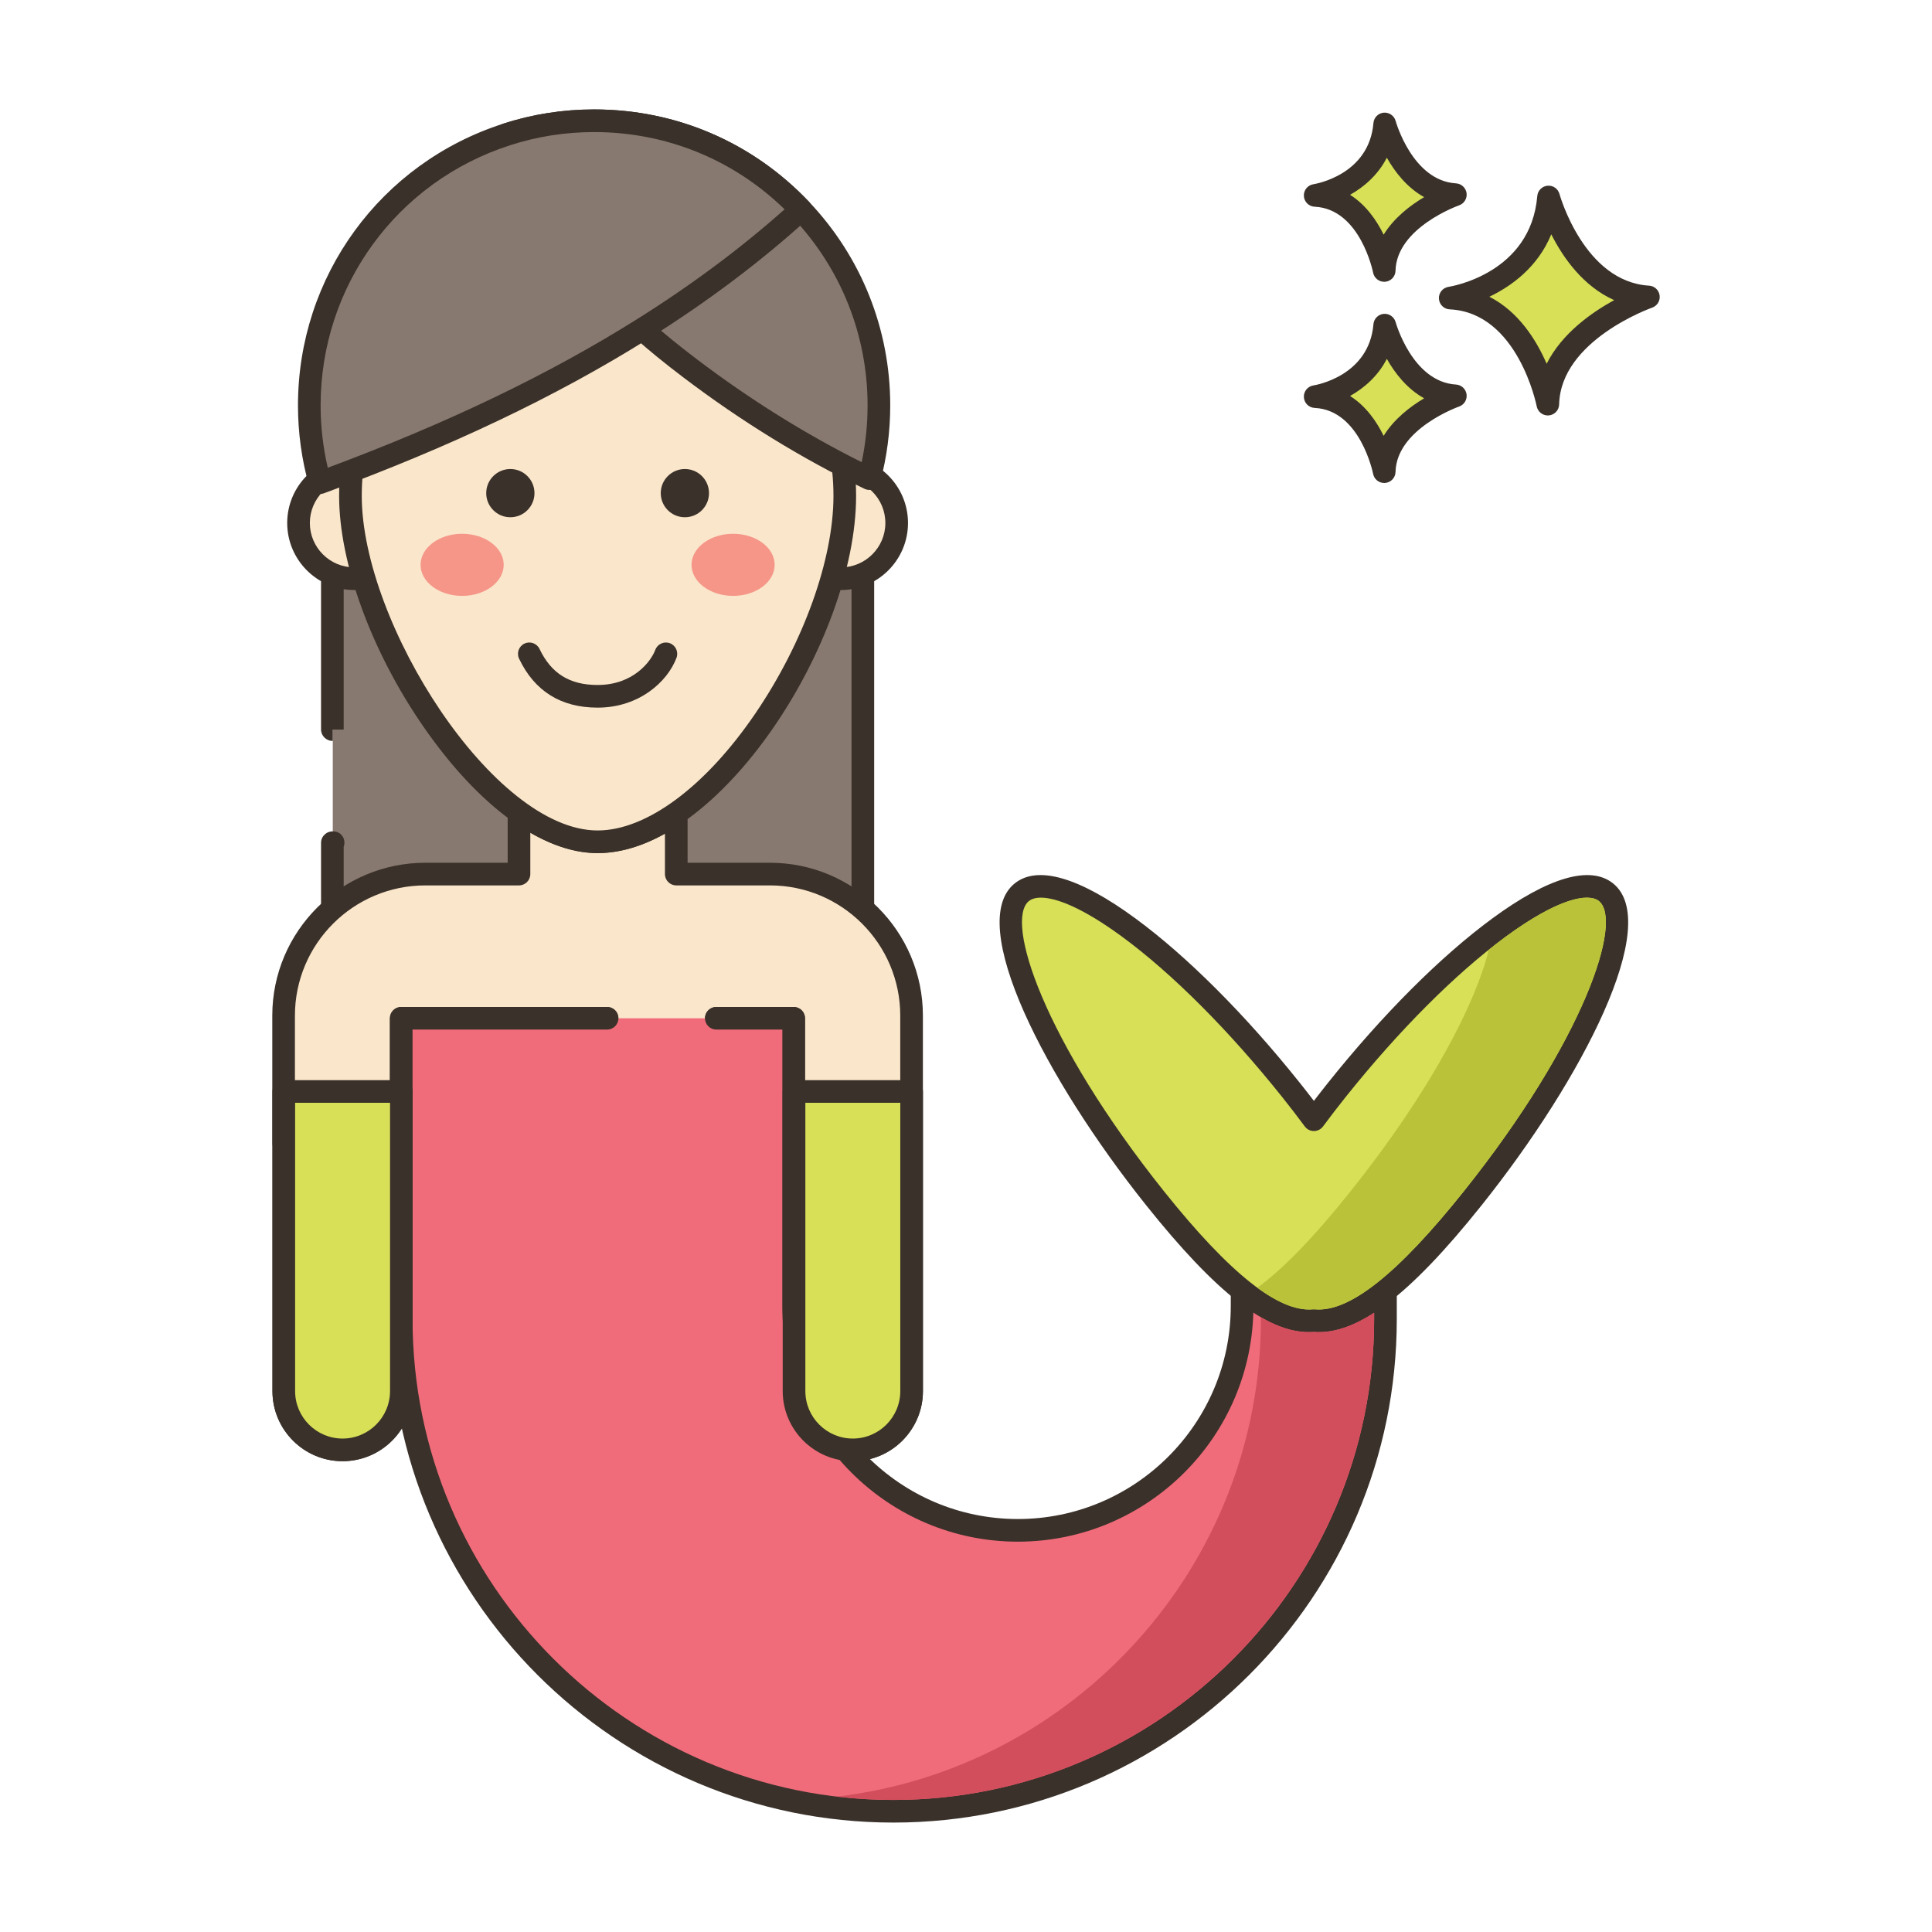 <svg id="Layer_1" enable-background="new 0 0 256 256" height="512" viewBox="0 0 256 256" width="512" xmlns="http://www.w3.org/2000/svg"><g><g><g><path d="m44.04 51.219v45.452c.019 0 .036-.003.055-.003v14.997c-.019 0-.036-.003-.055-.003v19.969h70.291v-80.412z" fill="#87796f"/></g></g><g><g><path d="m114.331 49.719h-70.291c-.829 0-1.5.671-1.5 1.5v45.452c0 .404.172.791.461 1.073.289.283.689.446 1.094.424v-1.497h1.445v-43.952h67.292v77.413h-67.292v-17.935c.066-.165.102-.343.102-.529 0-.829-.625-1.499-1.453-1.499-.869-.08-1.649.625-1.649 1.494v19.969c0 .829.671 1.5 1.5 1.5h70.292c.829 0 1.5-.671 1.5-1.5v-80.413c-.001-.829-.672-1.5-1.501-1.5z" fill="#3a312a"/></g></g><g><g><path d="m120.788 144.627v-10.047c0-10.36-8.4-18.76-18.77-18.76h-12.41v-8.06c-3.43 2.38-6.98 3.78-10.42 3.78-3.31 0-6.79-1.42-10.21-3.82h-.21v8.1h-12.41c-10.37 0-18.78 8.4-18.78 18.76v17.01h.024v32.737c0 4.302 3.487 7.789 7.789 7.789s7.789-3.488 7.789-7.789v-39.7h-.012v-9.697h52v16.66h.046v32.737c0 4.302 3.487 7.789 7.789 7.789s7.789-3.488 7.789-7.789v-39.7z" fill="#fae6ca"/></g></g><g><g><path d="m122.289 144.512v-9.932c0-11.171-9.093-20.26-20.27-20.26h-10.91v-6.561c0-.558-.31-1.07-.805-1.329-.496-.258-1.092-.222-1.55.097-3.359 2.331-6.577 3.513-9.565 3.513-2.849 0-5.994-1.194-9.348-3.548-.252-.177-.553-.272-.862-.272h-.21c-.829 0-1.5.671-1.5 1.5v6.6h-10.91c-11.182 0-20.28 9.088-20.28 20.26v17.01c0 .089.008.176.023.261v32.476c0 5.122 4.167 9.29 9.289 9.29s9.289-4.167 9.289-9.29v-39.7c0-.064-.004-.128-.012-.19v-8.007h25.773c.829 0 1.5-.671 1.5-1.5s-.671-1.5-1.5-1.5h-27.273c-.829 0-1.5.671-1.5 1.5v9.697c0 .064.004.128.012.19v39.51c0 3.468-2.821 6.29-6.289 6.29s-6.289-2.821-6.289-6.29v-32.737c0-.089-.008-.176-.023-.261v-16.749c0-9.517 7.751-17.26 17.28-17.26h12.41c.829 0 1.5-.671 1.5-1.5v-5.492c3.1 1.801 6.092 2.711 8.92 2.711 2.876 0 5.866-.864 8.92-2.571v5.352c0 .829.671 1.5 1.5 1.5h12.41c9.523 0 17.27 7.743 17.27 17.26v10.047c0 .039.001.077.004.115v39.585c0 3.468-2.821 6.29-6.29 6.29-3.468 0-6.289-2.821-6.289-6.29v-32.737c0-.124-.016-.244-.046-.358v-16.302c0-.829-.671-1.5-1.5-1.5h-10.253c-.829 0-1.5.671-1.5 1.5s.671 1.5 1.5 1.5h8.754v15.16c0 .124.016.244.046.358v32.379c0 5.122 4.167 9.29 9.289 9.29s9.29-4.167 9.29-9.29v-39.7c-.001-.039-.002-.077-.005-.115z" fill="#3a312a"/></g></g><g><g><path d="m205.193 26.102c-.974 11.564-13.031 13.39-13.031 13.39 10.352.487 12.932 14.059 12.932 14.059.221-9.677 13.328-14.202 13.328-14.202-9.819-.588-13.229-13.247-13.229-13.247z" fill="#d7e057"/></g></g><g><g><path d="m218.512 37.851c-8.61-.515-11.84-12.025-11.871-12.141-.191-.701-.851-1.17-1.584-1.101-.725.066-1.298.642-1.359 1.367-.859 10.215-11.319 11.963-11.761 12.033-.763.115-1.313.79-1.273 1.561.04.77.657 1.384 1.428 1.421 9.034.425 11.506 12.718 11.529 12.842.138.711.76 1.217 1.473 1.217.042 0 .084-.001.126-.005.765-.064 1.357-.693 1.375-1.459.193-8.508 12.198-12.777 12.319-12.819.675-.235 1.092-.914.994-1.623s-.682-1.25-1.396-1.293zm-13.574 10.347c-1.357-3.13-3.711-6.908-7.592-8.878 2.933-1.405 6.413-3.914 8.206-8.274 1.552 3.071 4.202 6.881 8.34 8.724-3.009 1.64-6.926 4.406-8.954 8.428z" fill="#3a312a"/></g></g><g><g><path d="m183.483 43.083c-.689 8.179-9.217 9.47-9.217 9.47 7.322.344 9.147 9.944 9.147 9.944.156-6.844 9.427-10.045 9.427-10.045-6.945-.415-9.357-9.369-9.357-9.369z" fill="#d7e057"/></g></g><g><g><path d="m192.93 50.955c-5.771-.345-7.978-8.186-8-8.265-.19-.702-.863-1.165-1.581-1.102-.726.065-1.3.643-1.361 1.368-.578 6.871-7.65 8.067-7.946 8.114-.763.115-1.314.79-1.273 1.561.04.77.657 1.384 1.428 1.421 6.039.284 7.729 8.644 7.744 8.726.136.712.759 1.22 1.473 1.22.041 0 .083-.001.125-.005.765-.063 1.358-.694 1.376-1.461.13-5.708 8.335-8.633 8.416-8.661.677-.234 1.094-.913.997-1.622-.1-.71-.684-1.251-1.398-1.294zm-9.59 6.795c-.924-1.886-2.341-3.948-4.45-5.281 1.857-1.042 3.699-2.63 4.873-4.917 1.058 1.874 2.656 3.956 4.945 5.225-1.851 1.101-3.991 2.741-5.368 4.973z" fill="#3a312a"/></g></g><g><g><path d="m183.483 16.425c-.689 8.179-9.217 9.471-9.217 9.471 7.322.344 9.147 9.944 9.147 9.944.156-6.844 9.427-10.045 9.427-10.045-6.945-.416-9.357-9.37-9.357-9.37z" fill="#d7e057"/></g></g><g><g><path d="m192.93 24.297c-5.771-.345-7.978-8.186-8-8.265-.19-.702-.863-1.164-1.581-1.102-.726.065-1.3.643-1.361 1.368-.578 6.871-7.65 8.066-7.946 8.113-.763.115-1.314.79-1.273 1.56.04.771.657 1.385 1.428 1.421 6.039.284 7.729 8.645 7.744 8.727.136.712.759 1.22 1.473 1.22.041 0 .083-.001.125-.005.765-.063 1.358-.694 1.376-1.461.13-5.709 8.335-8.633 8.416-8.662.677-.234 1.094-.913.997-1.622-.1-.707-.684-1.249-1.398-1.292zm-9.59 6.797c-.924-1.886-2.341-3.948-4.45-5.281 1.857-1.042 3.699-2.63 4.873-4.917 1.058 1.874 2.656 3.956 4.945 5.225-1.851 1.1-3.991 2.74-5.368 4.973z" fill="#3a312a"/></g></g><g><g><path d="m183.582 170.597h-18.999v2.472c0 16.408-13.301 29.71-29.71 29.71s-29.71-13.302-29.71-29.71v-38.143h-51.998v39.866c0 36.013 29.195 65.208 65.208 65.208 36.013 0 65.208-29.195 65.208-65.208z" fill="#f16c7a"/></g></g><g><g><path d="m183.582 169.097h-18.999c-.828 0-1.5.671-1.5 1.5v2.472c0 15.555-12.655 28.21-28.21 28.21s-28.209-12.655-28.209-28.21v-38.143c0-.829-.671-1.5-1.5-1.5h-10.249c-.829 0-1.5.671-1.5 1.5s.671 1.5 1.5 1.5h8.749v36.643c0 17.209 14 31.21 31.209 31.21s31.21-14 31.21-31.21v-.972h15.999v2.695c0 35.129-28.579 63.708-63.708 63.708s-63.708-28.579-63.708-63.708v-38.366h25.776c.829 0 1.5-.671 1.5-1.5s-.671-1.5-1.5-1.5h-27.277c-.829 0-1.5.671-1.5 1.5v39.866c0 36.783 29.925 66.708 66.708 66.708s66.708-29.925 66.708-66.708v-4.195c.001-.829-.671-1.5-1.499-1.5z" fill="#3a312a"/></g></g><g><g><path clip-rule="evenodd" d="m46.944 61.913c-4.08 0-7.388 3.306-7.388 7.384s3.308 7.384 7.388 7.384 7.388-3.306 7.388-7.384-3.307-7.384-7.388-7.384z" fill="#fae6ca" fill-rule="evenodd"/></g></g><g><g><path d="m46.944 60.413c-4.901 0-8.888 3.985-8.888 8.884 0 4.898 3.987 8.884 8.888 8.884s8.888-3.985 8.888-8.884-3.987-8.884-8.888-8.884zm0 14.768c-3.246 0-5.888-2.64-5.888-5.884 0-3.245 2.641-5.884 5.888-5.884s5.888 2.64 5.888 5.884c0 3.245-2.641 5.884-5.888 5.884z" fill="#3a312a"/></g></g><g><g><ellipse clip-rule="evenodd" cx="111.427" cy="69.297" fill="#fae6ca" fill-rule="evenodd" rx="7.384" ry="7.388" transform="matrix(.002 -1 1 .002 41.91 180.587)"/></g></g><g><g><path d="m111.427 60.413c-4.901 0-8.888 3.985-8.888 8.884 0 4.898 3.987 8.884 8.888 8.884s8.888-3.985 8.888-8.884-3.987-8.884-8.888-8.884zm0 14.768c-3.247 0-5.888-2.64-5.888-5.884 0-3.245 2.641-5.884 5.888-5.884s5.888 2.64 5.888 5.884c0 3.245-2.641 5.884-5.888 5.884z" fill="#3a312a"/></g></g><g><g><path d="m79.187 32.979c-18.088 0-32.751 14.656-32.751 32.734s18.117 45.828 32.751 45.828c15.331 0 32.751-27.749 32.751-45.828s-14.663-32.734-32.751-32.734z" fill="#fae6ca"/></g></g><g><g><path d="m79.187 31.479c-18.886 0-34.252 15.357-34.252 34.234 0 8.89 4.274 20.595 11.154 30.546 7.374 10.665 15.792 16.781 23.097 16.781 16.209 0 34.251-28.21 34.251-47.328.001-18.876-15.364-34.233-34.25-34.233zm0 78.562c-13.793 0-31.252-27.484-31.252-44.328 0-17.223 14.02-31.234 31.252-31.234s31.251 14.012 31.251 31.234c0 8.417-3.972 19.472-10.366 28.848-6.609 9.693-14.417 15.48-20.885 15.48z" fill="#3a312a"/></g></g><g><g><path d="m67.624 62.148c-1.766 0-3.197 1.431-3.197 3.195 0 1.765 1.431 3.195 3.197 3.195s3.197-1.43 3.197-3.195c0-1.764-1.432-3.195-3.197-3.195z" fill="#3a312a"/></g></g><g><g><path d="m90.75 62.148c-1.765 0-3.197 1.431-3.197 3.195 0 1.765 1.431 3.195 3.197 3.195s3.197-1.43 3.197-3.195c-.001-1.764-1.431-3.195-3.197-3.195z" fill="#3a312a"/></g></g><g><g><path d="m61.235 70.728c-3.041 0-5.507 1.842-5.507 4.115s2.466 4.115 5.507 4.115 5.507-1.842 5.507-4.115-2.466-4.115-5.507-4.115z" fill="#f59689"/></g></g><g><g><ellipse cx="97.139" cy="74.842" fill="#f59689" rx="5.507" ry="4.115"/></g></g><g><g><path d="m88.762 85.23c-.775-.29-1.64.103-1.931.878-.603 1.61-2.978 4.656-7.645 4.656-3.699 0-6.143-1.517-7.695-4.775-.356-.747-1.252-1.065-1.999-.709-.748.356-1.065 1.251-.71 2 2.049 4.303 5.55 6.485 10.404 6.485 5.483 0 9.263-3.423 10.455-6.604.29-.776-.103-1.64-.879-1.931z" fill="#3a312a"/></g></g><g><g><path d="m106.134 27.799c-6.881-7.266-16.62-11.799-27.416-11.799-4.038 0-7.925.634-11.567 1.813 2.885 6.687 6.295 13.108 10.939 18.698 2.135 2.563 4.501 4.928 7.004 7.123 2.039 1.813 4.174 3.524 6.343 5.167 7.393 5.61 15.372 10.572 23.761 14.614.825-3.095 1.262-6.346 1.262-9.7 0-10.04-3.922-19.161-10.326-25.916z" fill="#87796f"/></g></g><g><g><path d="m107.224 26.768c-7.492-7.911-17.616-12.268-28.506-12.268-4.117 0-8.164.634-12.029 1.886-.402.13-.731.424-.904.809-.174.385-.178.825-.011 1.213 3.445 7.986 6.992 14.043 11.164 19.063 2.06 2.474 4.472 4.927 7.16 7.284 1.881 1.672 3.985 3.387 6.433 5.241 7.662 5.814 15.742 10.784 24.017 14.771.206.099.428.149.651.149.213 0 .427-.045.626-.137.406-.187.708-.545.823-.977.871-3.266 1.313-6.659 1.313-10.086-.001-10.075-3.814-19.645-10.737-26.948zm6.952 34.474c-7.51-3.754-14.847-8.336-21.833-13.637-2.385-1.807-4.43-3.472-6.26-5.099-2.579-2.261-4.88-4.601-6.839-6.954-3.712-4.467-6.923-9.832-10.037-16.788 3.079-.84 6.27-1.265 9.51-1.265 10.058 0 19.408 4.024 26.328 11.332 6.393 6.744 9.914 15.581 9.914 24.884.001 2.545-.262 5.07-.783 7.527z" fill="#3a312a"/></g></g><g><g><path d="m78.718 16c-4.038 0-7.925.634-11.567 1.813-15.181 4.874-26.168 19.106-26.168 35.902 0 3.551.491 6.987 1.412 10.245 14.888-5.46 29.435-12.017 42.7-20.327 7.482-4.683 14.547-9.918 21.04-15.834-6.882-7.266-16.621-11.799-27.417-11.799z" fill="#87796f"/></g></g><g><g><path d="m107.224 26.768c-7.492-7.911-17.616-12.268-28.506-12.268-4.117 0-8.164.634-12.025 1.885-16.275 5.225-27.21 20.227-27.21 37.33 0 3.622.494 7.206 1.468 10.653.113.402.39.738.761.928.214.109.447.164.682.164.174 0 .349-.03.517-.092 16.737-6.138 30.795-12.832 42.979-20.463 7.838-4.906 14.989-10.288 21.254-15.997.298-.271.474-.651.489-1.054s-.133-.793-.409-1.086zm-22.926 15.595c-11.627 7.283-25.01 13.708-40.866 19.615-.63-2.693-.949-5.465-.949-8.263 0-15.795 10.098-29.649 25.13-34.475 3.566-1.155 7.303-1.74 11.105-1.74 9.543 0 18.449 3.623 25.246 10.235-5.851 5.202-12.46 10.118-19.666 14.628z" fill="#3a312a"/></g></g><g><g><path d="m37.602 144.627v39.7c0 4.302 3.487 7.789 7.789 7.789s7.789-3.488 7.789-7.789v-39.7z" fill="#d7e057"/></g></g><g><g><path d="m53.181 143.127h-15.579c-.829 0-1.5.671-1.5 1.5v39.7c0 5.122 4.167 9.289 9.289 9.289s9.289-4.167 9.289-9.289v-39.7c.001-.829-.671-1.5-1.499-1.5zm-1.5 41.2c0 3.468-2.821 6.289-6.289 6.289s-6.289-2.821-6.289-6.289v-38.2h12.579v38.2z" fill="#3a312a"/></g></g><g><g><path d="m105.214 144.627v39.7c0 4.302 3.487 7.789 7.789 7.789s7.789-3.488 7.789-7.789v-39.7z" fill="#d7e057"/></g></g><g><g><path d="m120.793 143.127h-15.579c-.829 0-1.5.671-1.5 1.5v39.7c0 5.122 4.167 9.289 9.289 9.289s9.29-4.167 9.29-9.289v-39.7c0-.829-.671-1.5-1.5-1.5zm-1.5 41.2c0 3.468-2.821 6.289-6.29 6.289-3.468 0-6.289-2.821-6.289-6.289v-38.2h12.579z" fill="#3a312a"/></g></g><g><g><path d="m212.792 118.218c-4.97-3.968-20.927 7.754-35.642 26.183-1.114 1.395-2.122 2.711-3.052 3.968-.93-1.257-1.938-2.573-3.052-3.968-14.714-18.429-30.672-30.151-35.642-26.183s2.93 22.125 17.644 40.553c10.401 13.026 16.57 16.622 21.05 16.213 4.48.409 10.649-3.187 21.05-16.213 14.714-18.429 22.614-36.585 17.644-40.553z" fill="#d7e057"/></g></g><g><g><path d="m213.727 117.045c-3.026-2.415-8.555-.807-15.99 4.656-6.836 5.021-14.562 12.75-21.759 21.763-.646.809-1.268 1.606-1.881 2.407-.605-.793-1.228-1.59-1.88-2.407-7.196-9.013-14.924-16.742-21.759-21.763-7.438-5.464-12.968-7.072-15.99-4.656-6.607 5.275 4.038 25.917 17.407 42.662 9.236 11.568 15.935 16.808 21.552 16.807.225 0 .449-.008.67-.025 5.764.436 12.617-4.752 22.222-16.782 13.37-16.744 24.015-37.386 17.408-42.662zm-19.751 40.79c-8.741 10.948-15.19 16.071-19.741 15.655-.092-.009-.182-.009-.273 0-4.525.415-10.998-4.706-19.741-15.655-15.926-19.947-21.147-35.835-17.88-38.445.354-.283.881-.447 1.589-.447 2.03 0 5.553 1.355 10.754 5.176 6.629 4.87 14.154 12.405 21.19 21.217 1.069 1.339 2.057 2.623 3.019 3.924.282.383.73.608 1.206.608s.923-.226 1.206-.607c.979-1.324 1.967-2.607 3.019-3.924 7.036-8.813 14.562-16.348 21.191-21.218 7.016-5.153 10.977-5.819 12.343-4.729 3.266 2.61-1.956 18.498-17.882 38.445z" fill="#3a312a"/></g></g><g><g><path d="m174.768 176.51c-.22 0-.45 0-.67-.02-2.16.16-4.47-.47-7.02-1.95v.25c0 32.58-24.59 59.53-56.18 63.27 2.45.29 4.95.44 7.48.44 35.12 0 63.7-28.58 63.7-63.71v-.85c-2.67 1.73-5.08 2.57-7.31 2.57z" fill="#d34e5c"/></g></g><g><g><path d="m211.858 119.39c-1.37-1.09-5.33-.42-12.35 4.73-.74.54-1.48 1.12-2.24 1.73-1.68 6.93-7.56 18.53-18.29 31.98-4.79 6-8.89 10.26-12.37 12.8 2.87 2.1 5.31 3.05 7.35 2.86.05 0 .09-.01.14-.01s.09.01.14.01c4.55.43 11-4.71 19.74-15.66 15.92-19.94 21.15-35.83 17.88-38.44z" fill="#b9c239"/></g></g></g></svg>